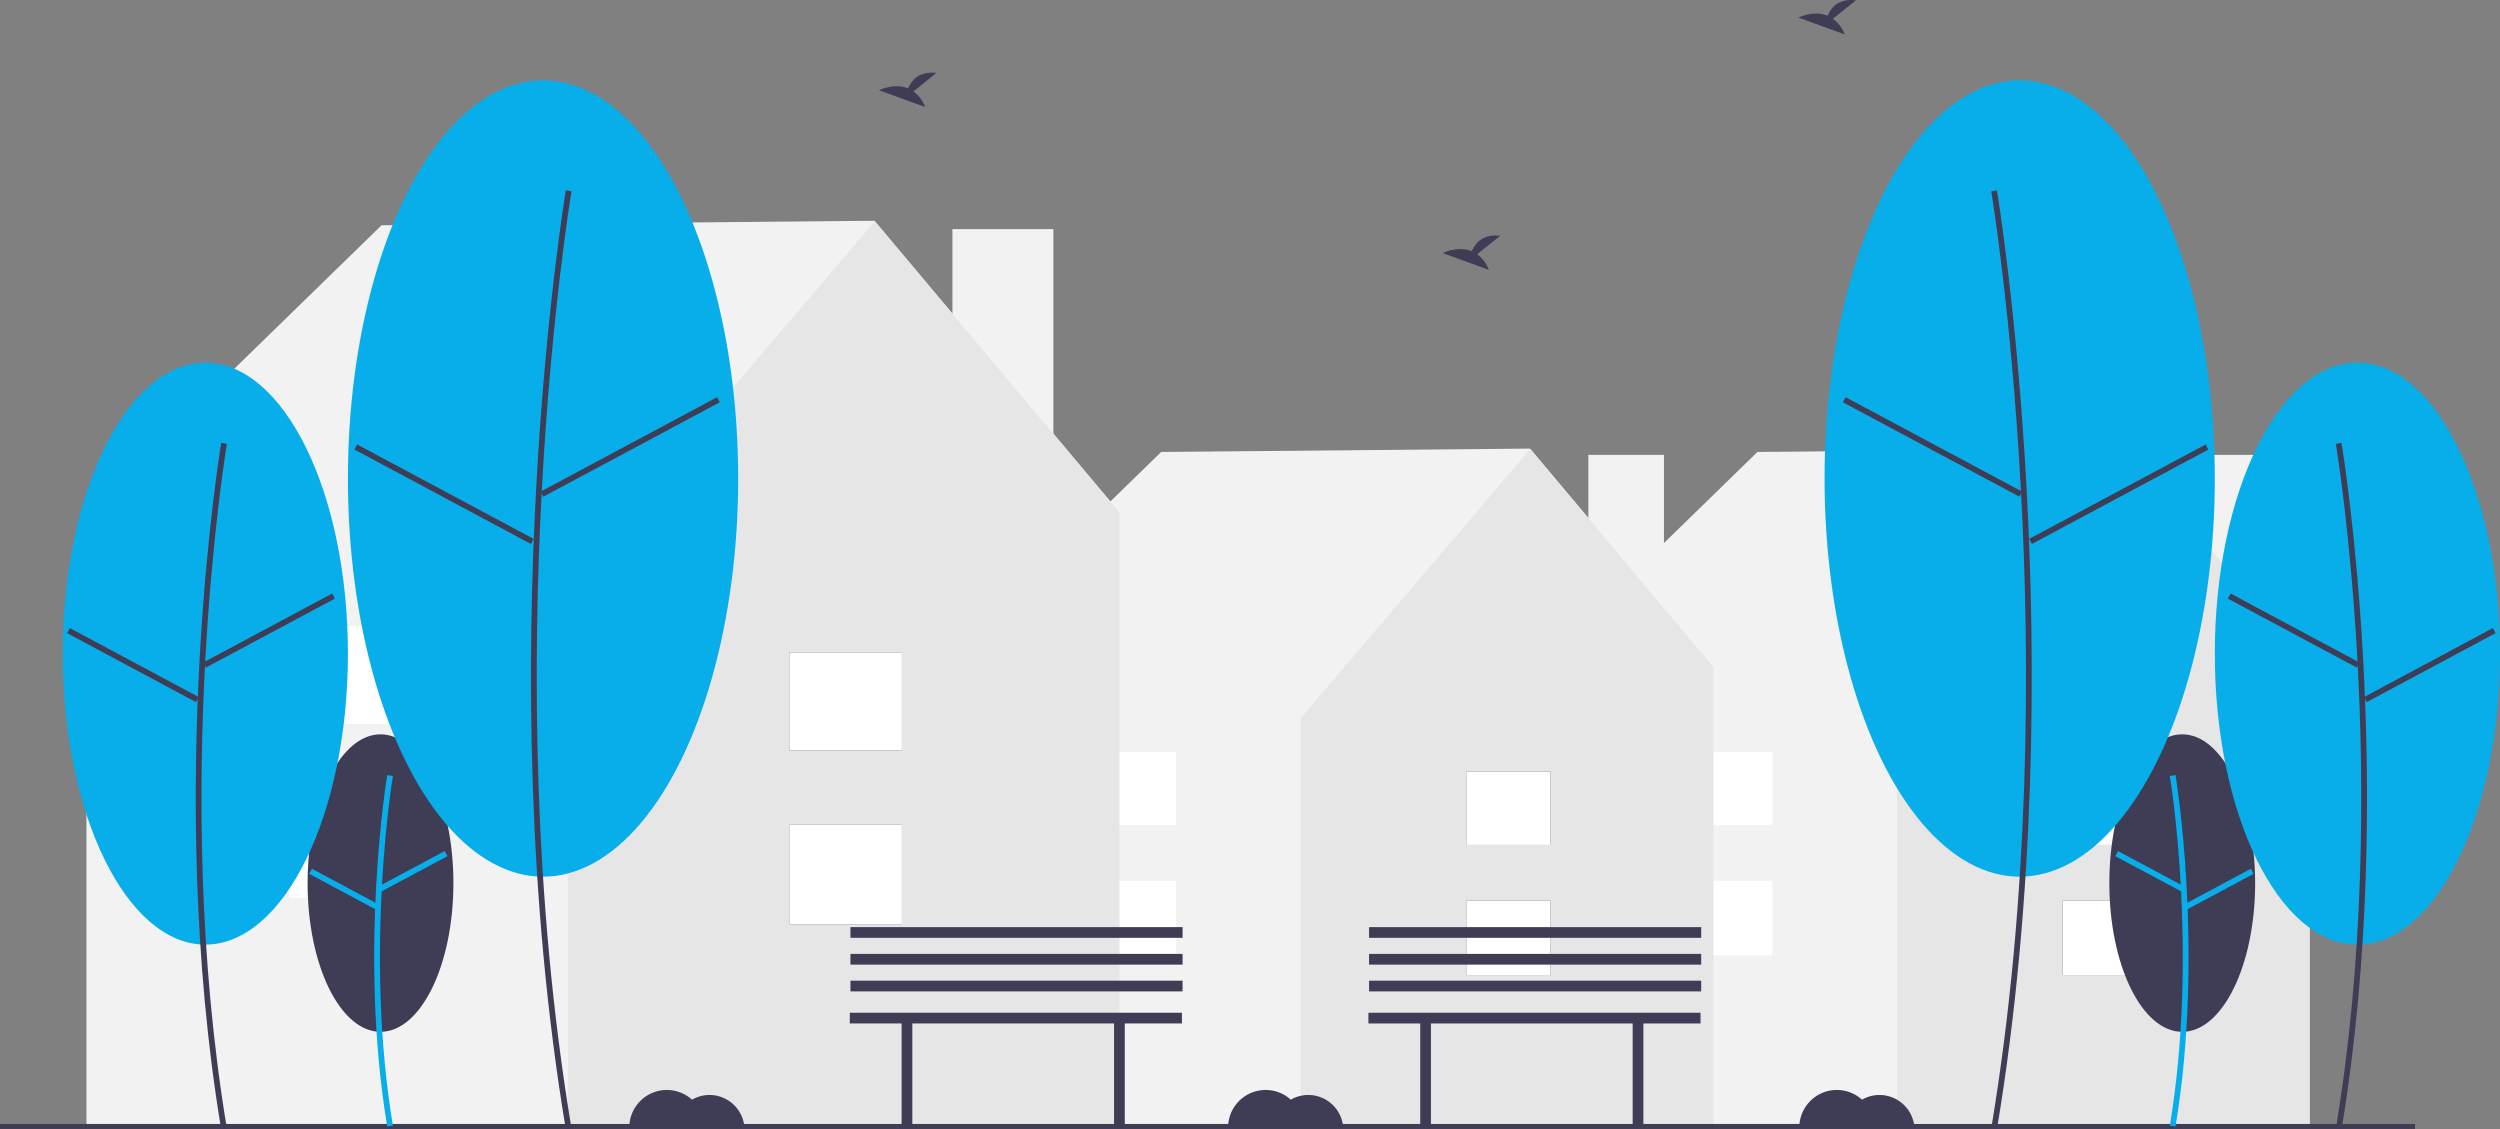 <svg xmlns="http://www.w3.org/2000/svg" width="600.06" height="271.092" viewBox="0 0 600.06 271.092"><rect x="0" y="0" width="600.06" height="271.092" fill="#808080" stroke="none"/><g transform="translate(0 0)"><rect width="18.136" height="62.779" transform="translate(524.369 109.179)" fill="#f2f2f2"/><path d="M798.52,231.528,754.41,179.052l-88.542.809-53.712,52.316,1.085.7h-.388V341.693H798.4V232.875Z" transform="translate(-244.038 -71.38)" fill="#f2f2f2"/><path d="M812.26,179.238l-55.106,64.606v97.923h99.052V231.554Z" transform="translate(-301.842 -71.454)" fill="#e6e6e6"/><rect width="20.229" height="17.88" transform="translate(495.072 216.161)" fill="#3f3d56"/><rect width="20.229" height="17.596" transform="translate(495.072 185.212)" fill="#3f3d56"/><rect width="20.229" height="17.88" transform="translate(495.072 216.161)" fill="#fff"/><rect width="20.229" height="17.596" transform="translate(495.072 185.212)" fill="#fff"/><rect width="20.229" height="17.88" transform="translate(405.173 211.416)" fill="#fff"/><rect width="20.229" height="17.596" transform="translate(405.173 180.468)" fill="#fff"/><rect width="18.136" height="62.779" transform="translate(381.249 109.179)" fill="#f2f2f2"/><path d="M560.521,231.528,516.41,179.052l-88.542.809-53.712,52.316,1.085.7h-.388V341.693H560.4V232.875Z" transform="translate(-149.159 -71.38)" fill="#f2f2f2"/><path d="M574.26,179.238l-55.106,64.606v97.923h99.052V231.554Z" transform="translate(-206.963 -71.454)" fill="#e6e6e6"/><rect width="20.229" height="17.88" transform="translate(351.951 216.161)" fill="#3f3d56"/><rect width="20.229" height="17.596" transform="translate(351.951 185.212)" fill="#3f3d56"/><rect width="20.229" height="17.88" transform="translate(351.951 216.161)" fill="#fff"/><rect width="20.229" height="17.596" transform="translate(351.951 185.212)" fill="#fff"/><rect width="20.229" height="17.88" transform="translate(262.053 211.416)" fill="#fff"/><rect width="20.229" height="17.596" transform="translate(262.053 180.468)" fill="#fff"/><rect width="24.234" height="83.888" transform="translate(228.604 54.999)" fill="#f2f2f2"/><path d="M281.979,158.233,223.037,88.112,104.722,89.193,32.951,159.1l1.45.932h-.518V305.439H281.82V160.032Z" transform="translate(-13.136 -35.126)" fill="#f2f2f2"/><path d="M300.337,88.36,226.7,174.69V305.538H359.06V158.267Z" transform="translate(-90.376 -35.225)" fill="#e6e6e6"/><rect width="27.031" height="23.892" transform="translate(189.456 197.952)" fill="#3f3d56"/><rect width="27.031" height="23.513" transform="translate(189.456 156.598)" fill="#3f3d56"/><rect width="27.031" height="23.892" transform="translate(189.456 197.952)" fill="#fff"/><rect width="27.031" height="23.513" transform="translate(189.456 156.598)" fill="#fff"/><rect width="27.031" height="23.892" transform="translate(69.329 191.613)" fill="#fff"/><rect width="27.031" height="23.513" transform="translate(69.329 150.258)" fill="#fff"/><rect width="579.669" height="1.203" transform="translate(0 269.776)" fill="#3f3d56"/><ellipse cx="17.499" cy="35.705" rx="17.499" ry="35.705" transform="translate(73.829 176.253)" fill="#3f3d56"/><path d="M253.554,618.326c-7.008-42.049-.071-83.947,0-84.365l1.363.231c-.071.416-6.969,42.093,0,83.907Z" transform="translate(-160.61 -347.925)" fill="#07aeea"/><rect width="17.945" height="1.383" transform="translate(90.909 212.743) rotate(-28.142)" fill="#07aeea"/><rect width="1.383" height="17.946" transform="translate(74.209 209.738) rotate(-61.842)" fill="#07aeea"/><ellipse cx="34.226" cy="69.834" rx="34.226" ry="69.834" transform="translate(15.058 87.059)" fill="#07aeea"/><path d="M185.31,566.16c-13.689-82.135-.138-163.971,0-164.788l1.363.231c-.138.815-13.65,82.431,0,164.33Z" transform="translate(-132.215 -295.068)" fill="#3f3d56"/><rect width="35.099" height="1.383" transform="translate(48.777 159.013) rotate(-28.142)" fill="#3f3d56"/><rect width="1.383" height="35.099" transform="translate(16.114 151.973) rotate(-61.842)" fill="#3f3d56"/><ellipse cx="46.835" cy="95.562" rx="46.835" ry="95.562" transform="translate(83.509 19.3)" fill="#07aeea"/><path d="M321.371,525.968c-18.726-112.354-.189-224.3,0-225.415l1.363.231c-.189,1.115-18.686,112.839,0,224.957Z" transform="translate(-185.559 -254.876)" fill="#3f3d56"/><rect width="48.03" height="1.383" transform="translate(129.771 117.988) rotate(-28.142)" fill="#3f3d56"/><rect width="1.383" height="48.03" transform="matrix(0.472, -0.882, 0.882, 0.472, 85.074, 107.901)" fill="#3f3d56"/><ellipse cx="17.499" cy="35.705" rx="17.499" ry="35.705" transform="translate(506.291 176.253)" fill="#3f3d56"/><path d="M968.508,618.326c7.008-42.049.071-83.947,0-84.365l-1.363.231c.071.416,6.969,42.093,0,83.907Z" transform="translate(-446.333 -347.925)" fill="#07aeea"/><rect width="1.383" height="17.945" transform="translate(507.729 205.502) rotate(-61.858)" fill="#07aeea"/><rect width="17.946" height="1.383" transform="translate(524.433 216.991) rotate(-28.158)" fill="#07aeea"/><ellipse cx="34.226" cy="69.834" rx="34.226" ry="69.834" transform="translate(531.609 87.059)" fill="#07aeea"/><path d="M1034.776,566.16c13.689-82.135.138-163.971,0-164.788l-1.363.231c.138.815,13.65,82.431,0,164.33Z" transform="translate(-472.751 -295.068)" fill="#3f3d56"/><rect width="1.383" height="35.099" transform="translate(534.735 143.681) rotate(-61.858)" fill="#3f3d56"/><rect width="35.099" height="1.383" transform="translate(567.406 167.311) rotate(-28.158)" fill="#3f3d56"/><ellipse cx="46.835" cy="95.562" rx="46.835" ry="95.562" transform="translate(437.939 19.3)" fill="#07aeea"/><path d="M897.22,525.968c18.726-112.354.189-224.3,0-225.415l-1.363.231c.189,1.115,18.686,112.839,0,224.957Z" transform="translate(-417.914 -254.876)" fill="#3f3d56"/><rect width="1.383" height="48.03" transform="translate(442.339 96.556) rotate(-61.858)" fill="#3f3d56"/><rect width="48.03" height="1.383" transform="matrix(0.882, -0.472, 0.472, 0.882, 487.043, 129.35)" fill="#3f3d56"/><path d="M685.19,323.086l5.536-4.428c-4.3-.474-6.068,1.871-6.791,3.727-3.36-1.4-7.017.433-7.017.433l11.076,4.021A8.382,8.382,0,0,0,685.19,323.086Z" transform="translate(-330.633 -262.069)" fill="#3f3d56"/><path d="M460.19,258.086l5.536-4.428c-4.3-.474-6.068,1.871-6.791,3.727-3.36-1.4-7.017.433-7.017.433l11.076,4.021A8.381,8.381,0,0,0,460.19,258.086Z" transform="translate(-240.936 -236.157)" fill="#3f3d56"/><path d="M827.19,229.086l5.536-4.428c-4.3-.474-6.068,1.871-6.791,3.727-3.36-1.4-7.017.433-7.017.433l11.076,4.021a8.382,8.382,0,0,0-2.8-3.754Z" transform="translate(-387.242 -224.596)" fill="#3f3d56"/><path d="M838.5,660.852a8.371,8.371,0,0,0-4.192,1.125,9.009,9.009,0,0,0-15.051,6.693h27.632A8.413,8.413,0,0,0,838.5,660.852Z" transform="translate(-387.379 -398.032)" fill="#3f3d56"/><path d="M371.5,660.852a8.37,8.37,0,0,0-4.192,1.125,9.009,9.009,0,0,0-15.051,6.693h27.632A8.413,8.413,0,0,0,371.5,660.852Z" transform="translate(-201.207 -398.032)" fill="#3f3d56"/><path d="M610.5,660.852a8.37,8.37,0,0,0-4.192,1.125,9.009,9.009,0,0,0-15.051,6.693h27.632A8.413,8.413,0,0,0,610.5,660.852Z" transform="translate(-296.486 -398.032)" fill="#3f3d56"/><path d="M418.91,404.228H339.191V406.8h12.433v24.43H354.2V406.8H402.62v24.43h2.572V406.8H418.91Z" transform="translate(-135.22 -161.147)" fill="#3f3d56"/><rect width="79.719" height="2.572" transform="translate(204.128 235.388)" fill="#3f3d56"/><rect width="79.719" height="2.572" transform="translate(204.128 228.959)" fill="#3f3d56"/><rect width="79.719" height="2.572" transform="translate(204.128 222.53)" fill="#3f3d56"/><path d="M625.91,404.228H546.191V406.8h12.433v24.43H561.2V406.8H609.62v24.43h2.572V406.8H625.91Z" transform="translate(-217.741 -161.147)" fill="#3f3d56"/><rect width="79.719" height="2.572" transform="translate(328.607 235.388)" fill="#3f3d56"/><rect width="79.719" height="2.572" transform="translate(328.607 228.959)" fill="#3f3d56"/><rect width="79.719" height="2.572" transform="translate(328.607 222.53)" fill="#3f3d56"/></g></svg>
